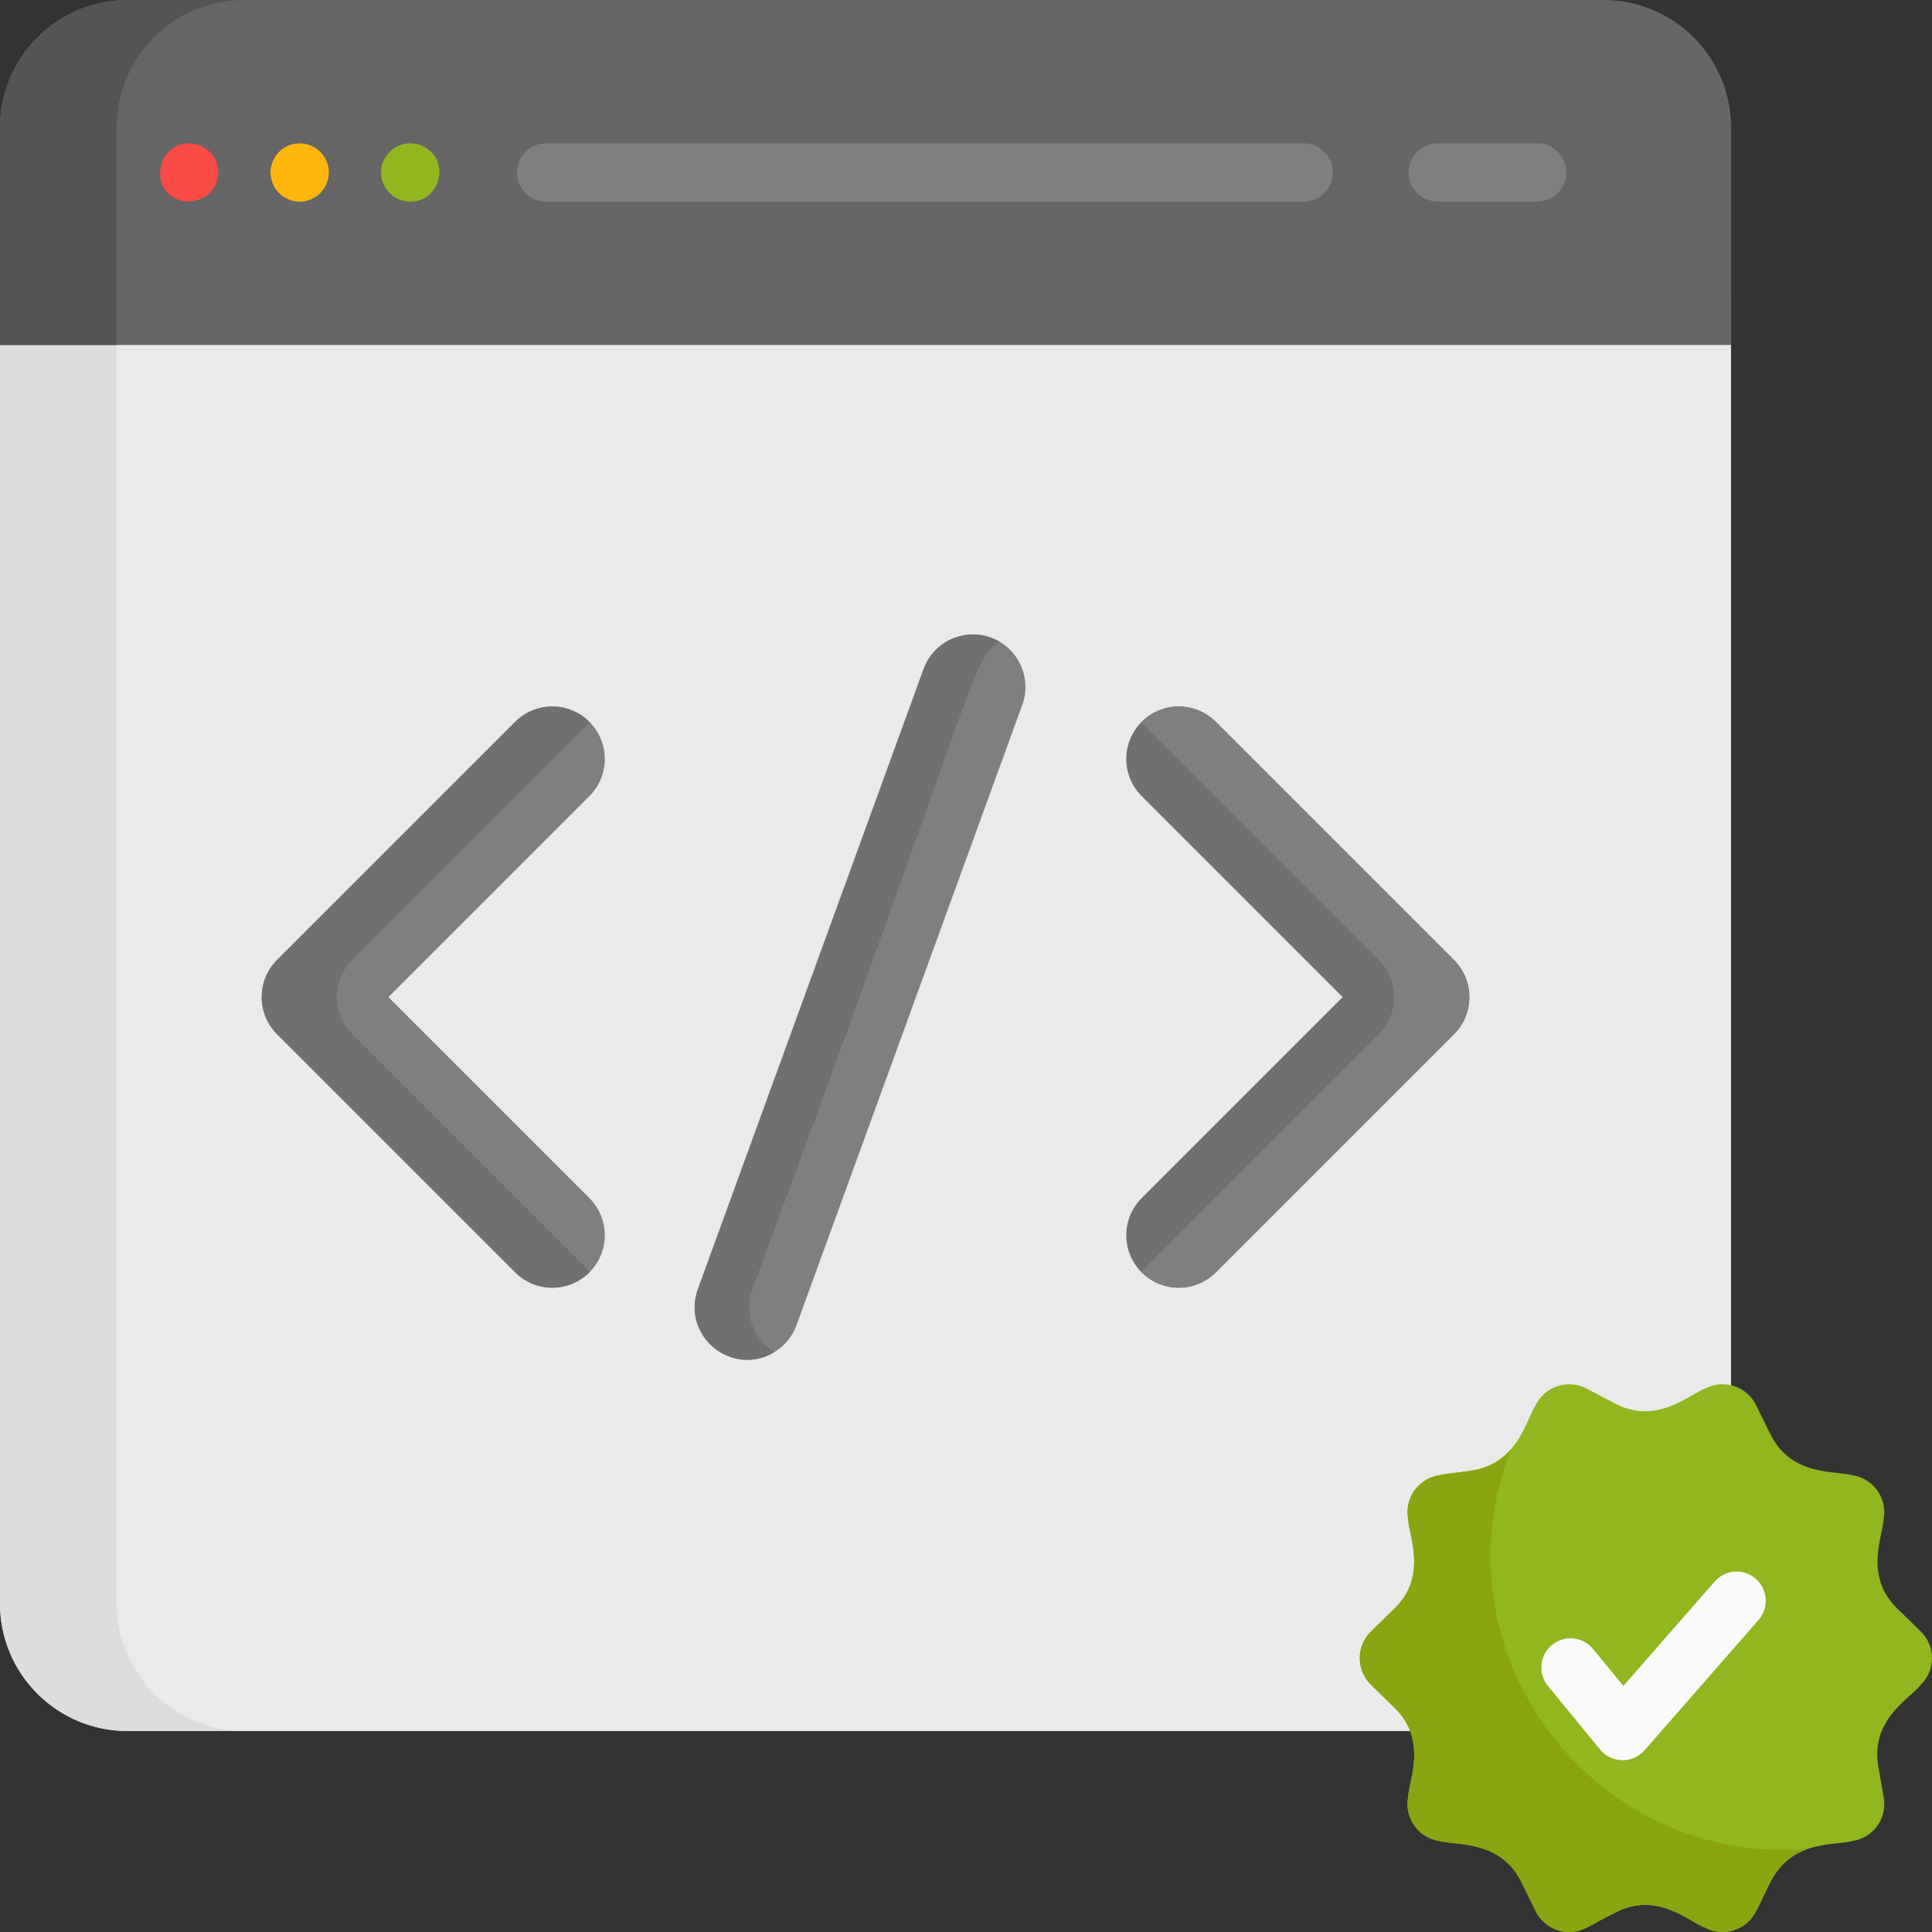 <?xml version="1.0" encoding="iso-8859-1"?>
<!-- Generator: Adobe Illustrator 19.0.0, SVG Export Plug-In . SVG Version: 6.00 Build 0)  -->
<svg version="1.1" id="Capa_1" xmlns="http://www.w3.org/2000/svg" xmlns:xlink="http://www.w3.org/1999/xlink" x="0px" y="0px"
	 viewBox="0 0 512.001 512.001" style="enable-background:new 0 0 512.001 512.001;" xml:space="preserve">
<rect x="0" y="0" width="512.001" height="512.001" fill="#333333" stroke="none"/>
<path style="fill:#EAEAEA;" d="M0,77.943C0,93.071,0,408.33,0,424.927c0,18.679,15.142,33.822,33.822,33.822
	c15.756,0,378.512,0,391.106,0c18.679,0,33.822-15.143,33.822-33.822c0-16.634,0-331.874,0-346.984C458.75,77.943,0,77.943,0,77.943
	z"/>
<path style="fill:#DDDDDD;" d="M30.908,424.927c0-16.634,0-331.874,0-346.984H0C0,93.071,0,408.33,0,424.927
	c0,18.679,15.142,33.822,33.822,33.822h30.907C46.05,458.748,30.908,443.606,30.908,424.927z"/>
<path style="fill:#7E7F7F;" d="M136.532,337.181l-63.106-63.105c-5.427-5.426-5.432-14.238,0-19.669l63.106-63.105
	c5.431-5.432,14.236-5.432,19.669,0c5.432,5.431,5.432,14.238,0,19.669l-53.271,53.27l53.271,53.271
	c5.432,5.431,5.432,14.237,0,19.669S141.963,342.612,136.532,337.181z"/>
<path style="fill:#6F7070;" d="M93.345,274.076c-5.427-5.426-5.432-14.238,0-19.669l62.975-62.974
	c-5.564-5.665-14.411-5.508-19.787-0.131l-63.106,63.105c-5.432,5.431-5.427,14.243,0,19.669l63.106,63.105
	c5.374,5.374,14.222,5.536,19.787-0.131L93.345,274.076z"/>
<path style="fill:#7E7F7F;" d="M193.258,359.501c-7.218-2.627-10.94-10.608-8.312-17.826l59.83-164.381
	c2.628-7.218,10.607-10.938,17.826-8.313c7.218,2.627,10.94,10.608,8.312,17.827l-59.83,164.381
	C208.456,358.409,200.47,362.13,193.258,359.501z"/>
<path style="fill:#6F7070;" d="M199.369,341.675c62.331-167.92,57.732-166.693,65.693-171.512
	c-7.542-4.569-17.301-1.071-20.287,7.131l-59.83,164.381c-4.449,12.219,9.018,23.461,20.275,16.644
	C199.658,354.95,197.06,348.019,199.369,341.675z"/>
<path style="fill:#92B620;" d="M509.01,432.336l-6.208-6.052c-8.993-8.764-3.71-19.455-3.592-23.871
	c0.94-5.477-2.807-10.66-8.327-11.462c-4.212-1.242-16.141,0.398-21.668-10.804l-3.844-7.788c-2.464-4.993-8.546-6.969-13.474-4.378
	c-4.138,1.47-12.801,9.798-23.858,3.984l-7.579-3.984c-4.86-2.554-10.98-0.675-13.474,4.378
	c-2.511,3.667-4.635,15.559-17.014,17.357l-8.498,1.235c-5.511,0.801-9.269,5.975-8.327,11.462
	c0.116,4.351,5.349,15.156-3.592,23.871l-6.208,6.052c-3.988,3.885-3.986,10.282,0,14.167l6.208,6.051
	c8.992,8.765,3.71,19.455,3.592,23.872c-0.942,5.488,2.818,10.661,8.327,11.462c4.204,1.24,16.14-0.398,21.668,10.804l3.844,7.789
	c1.756,3.558,5.302,5.52,8.884,5.52c3.823,0,5.585-1.939,12.169-5.127c11.13-5.852,19.597,2.471,23.858,3.984
	c4.919,2.586,11.005,0.624,13.474-4.377l3.844-7.789c5.559-11.266,17.37-9.536,21.668-10.804c5.51-0.8,9.269-5.974,8.327-11.462
	l-1.439-8.389c-2.125-12.395,8.469-17.937,11.239-21.534C512.997,442.617,512.997,436.221,509.01,432.336z"/>
<path style="fill:#89A511;" d="M400.536,383.917c-6.084,7.148-13.41,5.589-19.063,7.034c-5.511,0.801-9.269,5.975-8.327,11.462
	c0.116,4.351,5.349,15.156-3.592,23.871l-6.208,6.052c-3.987,3.885-3.986,10.282,0,14.167l6.208,6.051
	c8.992,8.765,3.71,19.455,3.592,23.872c-0.942,5.488,2.818,10.661,8.327,11.462c4.204,1.24,16.14-0.398,21.668,10.804l3.844,7.789
	c1.756,3.558,5.302,5.52,8.884,5.52c3.823,0,5.585-1.939,12.169-5.127c11.13-5.853,19.597,2.471,23.857,3.984
	c4.92,2.586,11.005,0.624,13.474-4.377c2.875-4.568,4.208-13.133,13.68-16.501C421.718,494.577,379.389,437.409,400.536,383.917z"/>
<path style="fill:#F9F9F9;" d="M424.037,463.645l-13.811-16.856c-2.705-3.301-2.221-8.17,1.08-10.874
	c3.302-2.702,8.169-2.221,10.874,1.081l8.027,9.796l24.2-27.666c2.808-3.213,7.691-3.538,10.903-0.729
	c3.212,2.81,3.538,7.692,0.728,10.903l-30.208,34.535C432.667,467.452,427.047,467.319,424.037,463.645z"/>
<path style="fill:#666666;" d="M458.749,33.822C458.749,15.142,443.606,0,424.927,0H33.822C15.142,0,0,15.142,0,33.822V91.42
	h458.749V33.822z"/>
<path style="fill:#535454;" d="M64.729,0H33.822C15.142,0,0,15.142,0,33.822V91.42h30.907V33.822C30.908,15.142,46.05,0,64.729,0z"
	/>
<path style="fill:#F94A46;" d="M48.597,53.289c-10.245-2.17-6.689-17.062,3.029-15.155c1.005,0.213,1.942,0.593,2.771,1.154
	c0.867,0.57,1.565,1.287,2.143,2.133c0.587,0.89,0.971,1.86,1.143,2.781c0.524,2.517-0.31,5.176-2.112,6.965
	C54.139,52.609,51.058,53.79,48.597,53.289z"/>
<path style="fill:#FFB70D;" d="M79.422,53.433c-4.22,0-7.727-3.428-7.727-7.727c0-2.695,1.448-5.139,3.441-6.418
	c0.773-0.523,1.719-0.936,2.771-1.154c1-0.196,2.03-0.196,3.019,0c0.495,0.103,0.978,0.247,1.453,0.443
	c0.463,0.196,0.907,0.433,1.328,0.711c0.423,0.278,0.825,0.598,1.175,0.958c0.361,0.361,0.68,0.753,0.958,1.175
	s0.525,0.865,0.711,1.339c0.196,0.464,0.34,0.948,0.443,1.442c0.103,0.495,0.154,1,0.154,1.504c0,2.04-0.825,4.028-2.267,5.461
	C83.44,52.609,81.451,53.433,79.422,53.433z"/>
<path style="fill:#92B620;" d="M108.732,53.433c-4.324,0-7.737-3.529-7.737-7.727c0-5.467,5.623-9.259,10.684-7.129
	C119.523,41.824,117.016,53.433,108.732,53.433z"/>
<g>
	<path style="fill:#7E7F7F;" d="M345.501,53.437H144.728c-4.267,0-7.727-3.459-7.727-7.727s3.46-7.727,7.727-7.727h200.773
		c4.267,0,7.727,3.459,7.727,7.727S349.768,53.437,345.501,53.437z"/>
	<path style="fill:#7E7F7F;" d="M407.348,53.437H381.04c-4.267,0-7.727-3.459-7.727-7.727s3.459-7.727,7.727-7.727h26.308
		c4.267,0,7.727,3.459,7.727,7.727S411.616,53.437,407.348,53.437z"/>
</g>
<path style="fill:#6F7070;" d="M322.217,337.181l63.106-63.105c5.427-5.426,5.432-14.238,0-19.669l-63.106-63.105
	c-5.431-5.432-14.236-5.432-19.669,0c-5.432,5.431-5.432,14.238,0,19.669l53.271,53.27l-53.271,53.271
	c-5.432,5.431-5.432,14.237,0,19.669S316.786,342.612,322.217,337.181z"/>
<path style="fill:#7E7F7F;" d="M365.405,274.076c5.427-5.426,5.432-14.238,0-19.669l-62.975-62.974
	c5.564-5.665,14.411-5.508,19.787-0.131l63.106,63.105c5.432,5.431,5.427,14.243,0,19.669l-63.106,63.105
	c-5.374,5.374-14.222,5.536-19.787-0.131L365.405,274.076z"/>
<g>
</g>
<g>
</g>
<g>
</g>
<g>
</g>
<g>
</g>
<g>
</g>
<g>
</g>
<g>
</g>
<g>
</g>
<g>
</g>
<g>
</g>
<g>
</g>
<g>
</g>
<g>
</g>
<g>
</g>
</svg>
